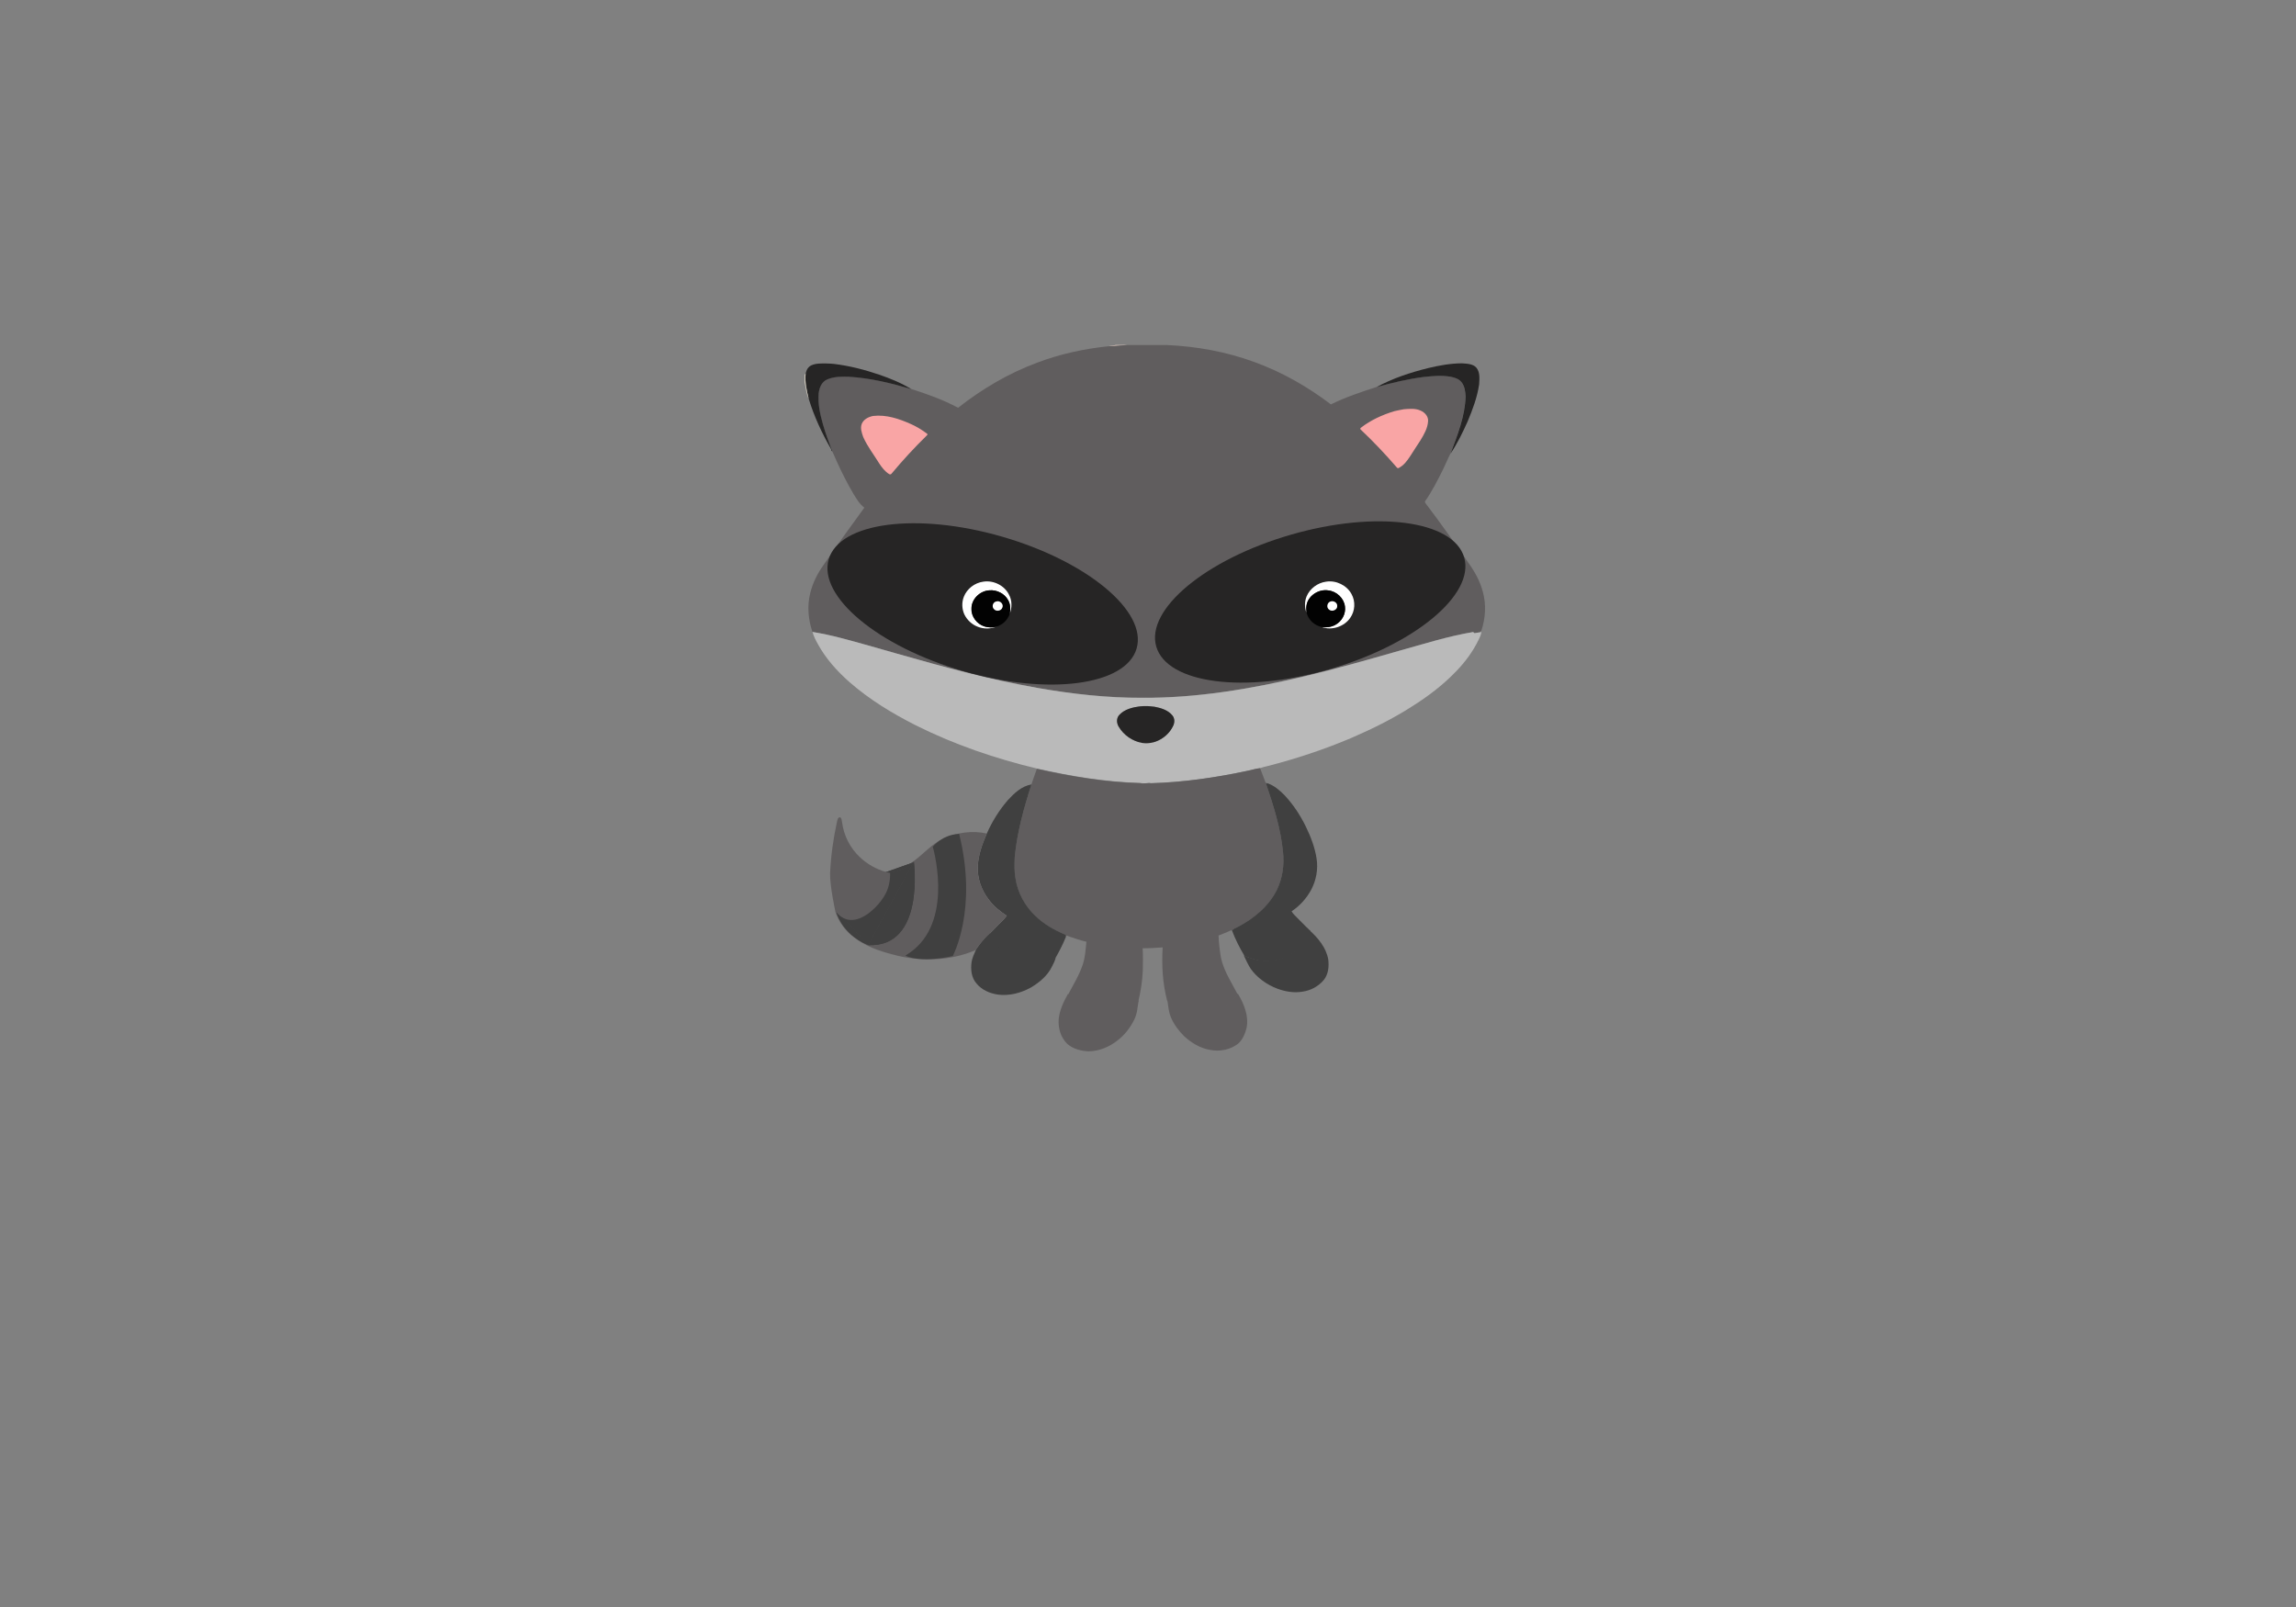 <?xml version="1.0" encoding="utf-8"?>
<!-- Generator: Adobe Illustrator 18.0.0, SVG Export Plug-In . SVG Version: 6.00 Build 0)  -->
<!DOCTYPE svg PUBLIC "-//W3C//DTD SVG 1.1//EN" "http://www.w3.org/Graphics/SVG/1.1/DTD/svg11.dtd">
<svg version="1.1" id="Layer_1" xmlns="http://www.w3.org/2000/svg" xmlns:xlink="http://www.w3.org/1999/xlink" x="0px" y="0px"
	 viewBox="0 0 2834.6 1984.3" enable-background="new 0 0 2834.6 1984.3" xml:space="preserve">
<rect x="0" y="0" width="2834.6" height="1984.3" fill="#808080" stroke="none"/>
<g>
	
		<g xmlns:ns1="http://sozi.baierouge.fr" xmlns:svg="http://www.w3.org/2000/svg" xmlns:sodipodi="http://sodipodi.sourceforge.net/DTD/sodipodi-0.dtd" xmlns:rdf="http://www.w3.org/1999/02/22-rdf-syntax-ns#" xmlns:dc="http://purl.org/dc/elements/1.1/" xmlns:cc="http://web.resource.org/cc/" xmlns:inkscape="http://www.inkscape.org/namespaces/inkscape">
		<path fill="#BABABA" d="M1423.3,958.6c0,4.7-3.8,8.5-8.5,8.5c-4.7,0-8.5-3.8-8.5-8.5V870c0-4.7,3.8-8.5,8.5-8.5s8.5,3.8,8.5,8.5
			V958.6L1423.3,958.6z"/>
		<path fill="#FFDFD3" d="M1377.6,426h14.7c-8,0.5-16.1,1.2-24.1,1.6C1371.3,427.2,1374.4,426.6,1377.6,426z"/>
		<path fill="#605D5E" d="M1392.3,426h47.8c37.1,1.6,74.1,8.3,108.8,21.1c34.1,12.4,65.7,30.5,94.2,52.2c18-8.8,37.1-15.3,56.2-21.4
			c19.3-5.4,38.9-10.1,58.9-12.6c10.6-1.1,21.5-2.1,32.1-0.3c5.1,0.9,10.6,2.5,13.8,6.6c4.1,5.1,4.9,11.7,5.2,17.9
			c-0.7,24.5-10.1,47.7-18.6,70.5c-3.4,6.6-6.1,13.5-9.4,20.1c-6.5,13-13.1,26.1-21.5,38.2c-1,1.1-0.6,2.3,0.3,3.3
			c18.2,23.9,35.4,48.4,52.5,73c8,11,14.6,22.9,18,35.9c4.5,15.9,3.4,32.8-1.8,48.4c-0.2,0.4-0.5,1.2-0.7,1.5
			c-2.6,0.4-5.1,0.9-7.7,1.3c-0.4-0.4-1.2-1.1-1.6-1.4c-31.1,5.2-61.1,14.8-91.4,23.2c-39.5,11.3-79,22.6-119,32
			c-64.8,15.2-131.1,26.4-198,26c-43.3,0.2-86.5-4.6-129.1-12.1c-59.2-10.3-117.1-26.1-174.7-42.6c-22.9-6.5-45.7-13.2-68.8-19.2
			c-11.5-3-23.1-5.4-34.8-7.4c-5.2-15.4-6.7-32.1-2.7-47.9c3-12.2,8.6-23.7,16-34.1c16.5-24.1,33.5-47.8,50.8-71.4
			c-6.1-4.5-9.8-11.1-13.6-17.3c-7.8-13.1-14.5-26.7-20.8-40.5c-1.9-3.9-3.3-8.1-5.4-11.9c-4.2-11.3-8.5-22.6-11.7-34.2
			c-3.4-12.2-6.2-24.8-5.1-37.4c0.8-6.7,3.5-14,10.3-17.1c8.3-3.6,17.7-3.7,26.7-3.4c26.4,1.5,52.1,7.8,77.3,15.2
			c19.9,6.4,39.7,13.4,58,23.3c29.4-23.1,62.1-42.5,97.6-55.7c28-10.6,57.6-17.1,87.5-20.2C1376.2,427.2,1384.2,426.5,1392.3,426
			L1392.3,426z"/>
		<path fill="#262525" d="M1763.5,454.4c13.5-3.2,27.3-5.7,41.3-5.8c6.2,0.5,13.7,0.5,18,5.5c4.6,5.8,3.7,13.6,3.3,20.5
			c-2.3,15.9-8,31-14.2,45.8c-6.1,13.7-12.7,27.2-21.1,39.7c8.5-22.8,17.9-46,18.6-70.5c-0.3-6.2-1.1-12.8-5.2-17.9
			c-3.3-4.1-8.8-5.7-13.8-6.6c-10.6-1.8-21.5-0.8-32.1,0.3c-20,2.5-39.6,7.2-58.9,12.6C1719.3,467.1,1741.3,459.9,1763.5,454.4z"/>
		<path fill="#262525" d="M998.8,453c3-2.7,7.3-3.6,11.2-4c6.4-0.4,12.9-0.3,19.3,0.3c19.2,2.3,37.9,7.1,56.1,13.3
			c13.7,4.7,27.3,10.2,39.6,17.8c-25.2-7.4-50.9-13.7-77.3-15.2c-9-0.3-18.4-0.2-26.7,3.4c-6.8,3-9.5,10.4-10.3,17.1
			c-1.1,12.7,1.7,25.3,5.1,37.4c3.2,11.6,7.5,22.9,11.7,34.2c-1.1-0.5-1.5-1.6-1.4-2.7c-11.4-19.7-21-40.4-27.6-62
			c-2.5-10.3-5-20.8-3.8-31.4C995.4,458.1,996.4,455.2,998.8,453L998.8,453z"/>
		<path fill="#D5CEBF" d="M994.6,461c-1.2,10.6,1.3,21.1,3.8,31.4c-3.1-6.3-3.5-13.4-5.1-20.1v-9.2
			C993.6,462.6,994.3,461.5,994.6,461L994.6,461z"/>
		<path fill="#F9A5A5" d="M1733.2,505.3c6.9-0.5,14.3-1.3,20.7,1.7c5.1,2.2,9.5,7.1,9.2,12.7c-0.4,8.8-5,16.7-9.5,24.1
			c-4.1,6.6-8.7,13-12.7,19.6c-3.6,5.5-7.7,11.1-13.8,14.3c-1,0.7-2.1,0.3-2.7-0.6c-14-16.2-28.7-31.8-44.3-46.5
			c-1-0.6-0.9-1.9,0.1-2.5c12.1-9.4,26.4-15.9,41.2-20.4C1725.3,506.9,1729.1,505.9,1733.2,505.3L1733.2,505.3z"/>
		<path fill="#F9A5A5" d="M1077.9,513.6c16.3-1.9,32.2,3.5,46.7,10c7.1,3.2,13.8,7.2,19.9,11.9c1.3,0.7,0.1,1.8-0.5,2.4
			c-15.2,14.9-29.6,30.5-43.2,46.8c-0.6,1.1-2.2,1.4-3.2,0.6c-5.1-3.2-8.8-8-12-12.9c-6.7-10.9-14.7-21.1-19.9-32.8
			c-1.8-5.3-4-11.2-1.6-16.7C1066.5,517.6,1072.3,514.7,1077.9,513.6L1077.9,513.6z"/>
		<path fill="#BABABA" d="M1828.1,780.6c0.2-0.4,0.5-1.2,0.7-1.5c0.3,4.1-1.9,7.8-3.6,11.4c-6.8,13.9-16.1,26.6-27,37.9
			c-16.3,17.1-35.3,31.6-55.5,44.2c-23.7,15.2-49.1,27.7-75.1,38.9c-33.2,14-67.6,25.4-102.7,34.4c-3.2,0.7-6.3,1.5-9.3,2.6
			c-5.2,0.5-10.2,2.2-15.3,3.2c-39.2,8.4-79.2,14.3-119.4,15.2c-4.4-0.9-8.9,0.8-13.3-0.2c1.4-0.7,3.3-1.4,2.8-3.3
			c0-15.4,0-30.7-0.1-46c15.5,2.3,31.1-7.2,37.6-20.4c2.3-4.3,2.6-10-0.8-13.9c-5.1-6.1-13.3-8.8-21.1-10.3
			c-6-1.1-12.2-1.3-18.4-0.7c1-0.6,2.8-1,2.6-2.4c0.2-2.7,0.1-5.4,0.1-8.1c66.9,0.4,133.2-10.8,198-26c40-9.4,79.5-20.7,119-32
			c30.3-8.4,60.3-18,91.4-23.2c0.4,0.4,1.2,1.1,1.6,1.4C1823,781.4,1825.5,781,1828.1,780.6L1828.1,780.6z"/>
		<path fill="#BABABA" d="M1003.1,780.3c11.7,1.9,23.3,4.4,34.8,7.4c23,6,45.9,12.7,68.8,19.2c57.6,16.4,115.5,32.3,174.7,42.6
			c42.6,7.5,85.8,12.3,129.1,12.1c0,2.7,0.1,5.4-0.1,8.1c0.1,1.5-1.6,1.8-2.6,2.4c-9.3,1.2-19.3,3.6-25.7,10.5
			c-4,4.1-3.6,10.4-0.8,14.9c6,10.2,17,17.8,29.1,19.9c0.1,15.3,0,30.7,0.1,46c0.5,1.9-1.4,2.6-2.8,3.3c-43-1.2-85.6-8.3-127.4-17.7
			c-51.8-12.4-102.5-29.8-149.8-53.5c-29.1-14.7-57.1-31.8-81.4-53c-15.5-13.6-29.5-29.2-39.3-47.1
			C1007.1,790.5,1004.5,785.6,1003.1,780.3L1003.1,780.3z"/>
		<path fill="#262525" d="M1382,882.6c6.4-6.9,16.4-9.3,25.7-10.5c6.1-0.5,12.3-0.4,18.4,0.7c7.8,1.5,16,4.2,21.1,10.3
			c3.5,3.9,3.2,9.6,0.8,13.9c-6.5,13.2-22.1,22.7-37.6,20.4c-12.1-2.1-23.1-9.7-29.1-19.9C1378.4,893,1378,886.7,1382,882.6z"/>
		<path fill="#605D5E" d="M1540.4,951.7c5.1-1,10.1-2.7,15.3-3.2c2.3,6,4.5,11.9,6.8,17.9c0.9,0.3,1.8,0.6,2.7,0.9
			c-0.5,0.1-1.6,0.2-2.1,0.3c9.2,27.6,18.2,55.6,21,84.5c1.7,15.7-0.5,31.9-7.4,46.4c-10,20.3-28.3,35.8-48.8,46.3
			c-2.4,1.1-4.9,2.3-6.8,4.2c-0.2-0.1-0.6-0.3-0.9-0.4c-5.2,2.4-10.5,4.4-15.8,6.5c0.3,9.3,1.5,18.5,3,27.7
			c3.6,16.2,13.1,30.5,20.7,45.2c-8.1,11.5-21,19.6-35.2,22.4c-13.2,2.5-27.4,0.5-39.1-5.9c-4.8-2.3-8.7-5.9-12.9-9
			c-5.6-21.5-6.8-43.7-5.5-65.7c-8.2,0.5-16.5,1.1-24.7,1.1c0.5,9,0.4,18.1,0.2,27.1c-0.5,13.2-2.6,26.3-5.7,39.1
			c-10.5,9.8-24.8,16.2-39.7,16.1c-18,0.7-35.9-8-46.4-21.8c-0.4-0.7-0.7-1.5-1-2.3c6.6-12.6,14.3-24.9,18.8-38.5
			c2.9-9,3.4-18.5,4.4-27.8c-8.5-1.8-16.5-5-24.7-7.6c-0.2,0.5-0.6,1.4-0.8,1.9c-0.1-0.7-0.2-2-0.2-2.6c-14-5.8-27.5-13.5-38.2-24.1
			c-12.5-12.1-20.9-27.9-23.6-44.6c-1.9-9.1-1.6-18.3-1.1-27.5c2.9-30.5,11.2-60.3,20.6-89.5c2.1-6.5,4.5-13,6.8-19.5
			c41.8,9.4,84.4,16.5,127.4,17.7c4.4,1,8.9-0.7,13.3,0.2C1461.1,965.9,1501.1,960.1,1540.4,951.7L1540.4,951.7z"/>
		<path fill="#404040" d="M1563,967.5c0.5-0.1,1.6-0.2,2.1-0.3c8,2.8,14.6,8.5,20.4,14.3c10.9,11.5,19.7,24.9,26.6,39
			c6.2,12.7,11.3,26,13.4,40c1.9,12.9-0.5,26.2-6.6,37.9c-5.7,10.6-14,20-24.3,26.8c0.9,1.6,2,3.1,3.3,4.4
			c6.6,6.5,12.9,13.3,19.7,19.6c-6.2,22.4-30.3,38.5-54.4,37.5c-9.4,0.3-18.3-2.8-26.7-6.3c-6.1-10.1-11.4-20.6-15.5-31.5
			c1.9-1.9,4.3-3.1,6.8-4.2c20.4-10.5,38.8-26,48.8-46.3c6.9-14.4,9.1-30.7,7.4-46.4C1581.2,1023.1,1572.3,995.1,1563,967.5
			L1563,967.5z"/>
		<path fill="#404040" d="M1244.5,987.7c7.8-8.4,16.8-17.1,28.9-19.1c-9.4,29.2-17.7,59-20.6,89.5c-0.4,9.2-0.7,18.4,1.1,27.5
			c2.7,16.8,11.2,32.5,23.6,44.6c10.7,10.6,24.1,18.3,38.2,24.1c0.1,0.7,0.2,2,0.2,2.6c-3.7,9.4-8.5,18.3-13.5,27.2
			c-14,7.4-31.3,8.7-46.3,3.5c-16.3-5.5-29.5-18.5-34.7-34.2c2.7-2.8,5.4-5.6,8.1-8.4c4.4-4.9,9.7-8.9,13.5-14.3
			c-8.4-5.5-16.5-11.9-22.3-20c-9.1-11.7-14.2-26.4-13.5-41c0.6-14.1,5.5-27.5,11.1-40.5C1224.9,1014.3,1233.6,1000.2,1244.5,987.7
			L1244.5,987.7z"/>
		<path fill="#605D5E" d="M1164.9,1035.1c16.6-7,35.5-10,53.3-5.9c-5.5,12.9-10.4,26.4-11.1,40.5c-0.7,14.6,4.4,29.3,13.5,41
			c5.8,8.1,13.8,14.5,22.3,20c-3.8,5.3-9.1,9.4-13.5,14.3c-2.7,2.8-5.4,5.6-8.1,8.4c-6.7,5.8-12.3,12.6-17.2,19.9
			c-31.9,13.6-68.8,14.4-102.1,5.2c-17.4-4.5-34.8-10.7-48.8-22c-10.5-7.9-18-19.1-22.1-31.2c0-0.2-0.1-0.7-0.1-0.9
			c4,6.1,10.7,11,18.4,11.5c8,0.5,15.6-3.2,21.9-7.6c9.1-6.7,16.8-15.3,22-25.1c4.1-7.8,5.6-16.6,5.4-25.3c-1.6-0.4-3.3-0.8-4.9-1.3
			c1.3-0.1,2.5-0.2,3.8-0.3c11.6-1.4,22.3-6.8,31.3-13.7C1141,1053.5,1151,1041.7,1164.9,1035.1L1164.9,1035.1z"/>
		<path fill="#404040" d="M1616.7,1148.6c10.7,9.7,20.6,21.6,23.1,35.9c1.1,8.7,0.3,18.2-5.4,25.4c-6.5,8-16.5,13.3-26.9,14.6
			c-10.2,1.7-20.8-0.2-30.4-3.7c-13.1-5-25-13.4-33-24.6c-3.3-5.2-5.9-10.8-8.5-16.4c8.5,3.5,17.4,6.6,26.7,6.3
			C1586.5,1187.1,1610.5,1171,1616.7,1148.6L1616.7,1148.6z"/>
		<path fill="#404040" d="M1205.1,1172.2c4.9-7.2,10.5-14,17.2-19.9c5.2,15.7,18.4,28.7,34.7,34.2c15,5.2,32.4,3.9,46.3-3.5
			c-1.2,3.8-2.9,7.4-4.8,10.9c-5.3,10.7-15,19-25.4,25.2c-12.1,6.8-26.5,10.8-40.7,9c-10.2-1.4-20.4-5.8-26.8-13.7
			c-6.3-7.1-7.3-17-6.2-26C1200.2,1182.7,1202.8,1177.5,1205.1,1172.2L1205.1,1172.2z"/>
		<path fill="#605D5E" d="M1528.2,1226.8c7.7,12.8,13.9,27.9,10.7,42.9c-1.7,6.5-4.4,13.1-9.3,18c-9.6,8.5-23.9,11.2-36.5,8.5
			c-11.8-2.2-22.3-8.7-30.9-16.5c-6.9-6.8-12.9-14.7-16.6-23.6c-3-7-3.3-14.6-4.5-21.9c4.2,3.2,8.1,6.7,12.9,9
			c11.7,6.4,25.9,8.4,39.1,5.9C1507.1,1246.4,1520.1,1238.3,1528.2,1226.8z"/>
		<path fill="#605D5E" d="M1307.1,1257.8c1.2-11,6.1-21.2,11.6-30.9c0.2,0.8,0.5,1.5,1,2.3c10.6,13.8,28.4,22.5,46.4,21.8
			c14.8,0.1,29.1-6.3,39.7-16.1c-1.4,8.2-1.7,16.8-5.6,24.3c-4.8,9.8-11.7,18.7-20.6,25.5c-9.9,7.9-22.4,13.2-35.4,13.4
			c-9.5-0.3-19.4-2.9-26.6-9.2C1309.3,1280.8,1306.1,1268.9,1307.1,1257.8L1307.1,1257.8z"/>
		<g>
			<path fill="#404040" d="M1128.2,1063.8c0,0,14.4,106.3-56.3,103.2l0,0l55.7-101.9c0.1-0.1,0.2-0.2,0.3-0.3l-0.2,0.1
				L1128.2,1063.8L1128.2,1063.8z"/>
			<path fill="#404040" d="M1127.9,1064.8l-0.3,0.3l0.1-0.2L1127.9,1064.8z"/>
			<path fill="#404040" d="M1127.7,1064.8l-0.1,0.2c-16.5,13.3-31.7,12.6-34.6,12.3v-0.2L1127.7,1064.8L1127.7,1064.8z"/>
			<path fill="#404040" d="M1127.6,1065l-55.7,101.9l-0.5-0.3l0,0l-39.5-43.6c62.1,25.7,61.4-39,61.1-45.7
				C1095.9,1077.6,1111.1,1078.4,1127.6,1065L1127.6,1065z"/>
			<path fill="#404040" d="M1093,1077.3c0.2,6.8,1,71.5-61.1,45.7l-0.3-0.3l61.4-46c0,0,0,0.1,0,0.3l-0.5,0.2
				C1092.5,1077.2,1092.6,1077.3,1093,1077.3L1093,1077.3z"/>
			<path fill="#404040" d="M1031.9,1123l39.5,43.6c-0.9-0.3-31-11.2-39.8-43.7C1031.7,1123,1031.8,1123,1031.9,1123z"/>
			<path fill="#404040" d="M1031.6,1122.7l0.1,0.2c-0.1,0-0.2-0.1-0.2-0.1L1031.6,1122.7z"/>
		</g>
		<g>
			<path fill="#404040" d="M1128.2,1063.8c0,0,14.4,106.3-56.3,103.2l0,0l55.7-101.9c0.1-0.1,0.2-0.2,0.3-0.3l-0.2,0.1
				L1128.2,1063.8L1128.2,1063.8z"/>
			<path fill="#404040" d="M1127.9,1064.8l-0.3,0.3l0.1-0.2L1127.9,1064.8z"/>
			<path fill="#404040" d="M1127.7,1064.8l-0.1,0.2c-16.5,13.3-31.7,12.6-34.6,12.3v-0.2L1127.7,1064.8L1127.7,1064.8z"/>
			<path fill="#404040" d="M1127.6,1065l-55.7,101.9l-0.5-0.3l0,0l-39.5-43.6c62.1,25.7,61.4-39,61.1-45.7
				C1095.9,1077.6,1111.1,1078.4,1127.6,1065L1127.6,1065z"/>
			<path fill="#404040" d="M1093,1077.3c0.2,6.8,1,71.5-61.1,45.7l-0.3-0.3l61.4-46c0,0,0,0.1,0,0.3l-0.5,0.2
				C1092.5,1077.2,1092.6,1077.3,1093,1077.3L1093,1077.3z"/>
			<path fill="#404040" d="M1031.9,1123l39.5,43.6c-0.9-0.3-31-11.2-39.8-43.7C1031.7,1123,1031.8,1123,1031.9,1123z"/>
			<path fill="#404040" d="M1031.6,1122.7l0.1,0.2c-0.1,0-0.2-0.1-0.2-0.1L1031.6,1122.7z"/>
		</g>
		<path fill="#605D5E" d="M1033.4,1014.3c0.5-2,0.9-5.2,3.8-5.2c2.1,1.4,1.9,4.1,2.4,6.2c2.1,16.1,9.7,31.6,21.9,43
			c9,8.6,20.3,15,32.5,18.4c0.6,0.2,1.1,0.3,1.7,0.4c1.1,0.3,2.1,0.6,3.2,0.8c0.2,8.6-1.4,17.5-5.4,25.3c-5.2,9.8-12.9,18.3-22,25.1
			c-6.3,4.4-13.9,8.1-21.9,7.6c-7.7-0.5-14.4-5.4-18.4-11.5c0,0.2,0.1,0.9,0.1,0.9s-6.9-31.3-6.5-47.2
			C1025.8,1056.6,1028.8,1035.3,1033.4,1014.3L1033.4,1014.3z"/>
		<path fill="#404040" d="M1184.1,1029.5c23.4,93.7-7.9,151-7.9,151c-41.5,8.8-57.9-0.3-57.9-0.3l-0.3-0.5
			c59.3-34.7,36.5-123.8,33.5-134.6l0.6-0.1c0,0,11.7-14.2,30.7-15.2L1184.1,1029.5L1184.1,1029.5z"/>
		<path fill="#404040" d="M1184.4,1028.8"/>
		<path fill="#404040" d="M1175.2,1180.1"/>
	</g>
	<g>
		
			<ellipse transform="matrix(-0.278 -0.961 0.961 -0.278 1352.119 2503.743)" fill="#262525" cx="1616.7" cy="743.9" rx="86.4" ry="197.8"/>
		
			<ellipse transform="matrix(-0.278 0.961 -0.961 -0.278 2266.197 -213.158)" fill="#262525" cx="1213.2" cy="744.8" rx="86.4" ry="197.8"/>
	</g>
	<path fill="#FFFFFF" d="M1214,718.2c12.7-2,26.1,4.8,31.6,15.9c4.1,7.4,3.9,16.4,0.9,24.1c1.2-5.8,1.1-12.2-2-17.4
		c-4.3-7.8-13.8-12.7-23-11.9c-12,0.7-22.3,11.1-22,22.7c-0.4,9.6,6.5,18.9,16.1,21.9c4.9,1.5,10.3,1.7,15.2,0.1
		c-7.6,3.1-16.5,3.3-24.1,0.1c-7.1-2.8-12.9-8.4-16.1-15c-3.1-6.8-3.4-14.8-0.7-21.8C1193.7,727.1,1203.2,719.6,1214,718.2
		L1214,718.2z"/>
	<path fill="#FFFFFF" d="M1637.2,718.2c12.4-2,25.6,4.6,31.3,15.2c5.2,9.2,4.5,21-1.6,29.6c-7.3,10.6-22.5,15.9-35.1,11.2
		c5.7,0.9,11.7,0.1,16.7-2.7c8.2-4.4,13.1-13.6,11.9-22.5c-1.1-10.1-10-18.8-20.6-20c-11.6-1.8-23.6,5.9-26.5,16.7
		c-0.9,3.5-0.7,7.2-0.4,10.9c-2.4-6.5-2.4-13.8,0.2-20.2C1617.1,726.8,1626.6,719.6,1637.2,718.2z"/>
	<path fill="#020202" d="M1221.5,728.9c9.3-0.8,18.7,4.1,23,11.9c3.2,5.2,3.3,11.6,2,17.4c-2.5,7.1-8.3,13.1-15.9,15.4
		c-4.9,1.5-10.3,1.4-15.2-0.1c-9.5-3-16.5-12.3-16.1-21.9C1199.2,740,1209.5,729.6,1221.5,728.9z"/>
	<path fill="#020202" d="M1613.4,745.7c2.8-10.8,14.9-18.5,26.5-16.7c10.6,1.2,19.5,9.9,20.6,20c1.2,8.9-3.7,18.1-11.9,22.5
		c-5,2.8-11.1,3.5-16.7,2.7c-9.2-1.9-16.7-8.9-18.8-17.7C1612.7,752.9,1612.5,749.2,1613.4,745.7L1613.4,745.7z"/>
	<path fill="#FFFFFF" d="M1230.1,742.6c4.7-1.5,9.5,3.6,7.3,7.9c-1.4,3.8-7.4,4.9-10.1,1.8C1224,749.4,1225.6,743.4,1230.1,742.6z"
		/>
	<path fill="#FFFFFF" d="M1642.8,742.6c3.8-1.2,8.3,1.6,8.1,5.5c0.5,4.7-6.1,7.8-9.8,4.8C1637.1,750.4,1638.3,743.8,1642.8,742.6z"
		/>
</g>
</svg>
